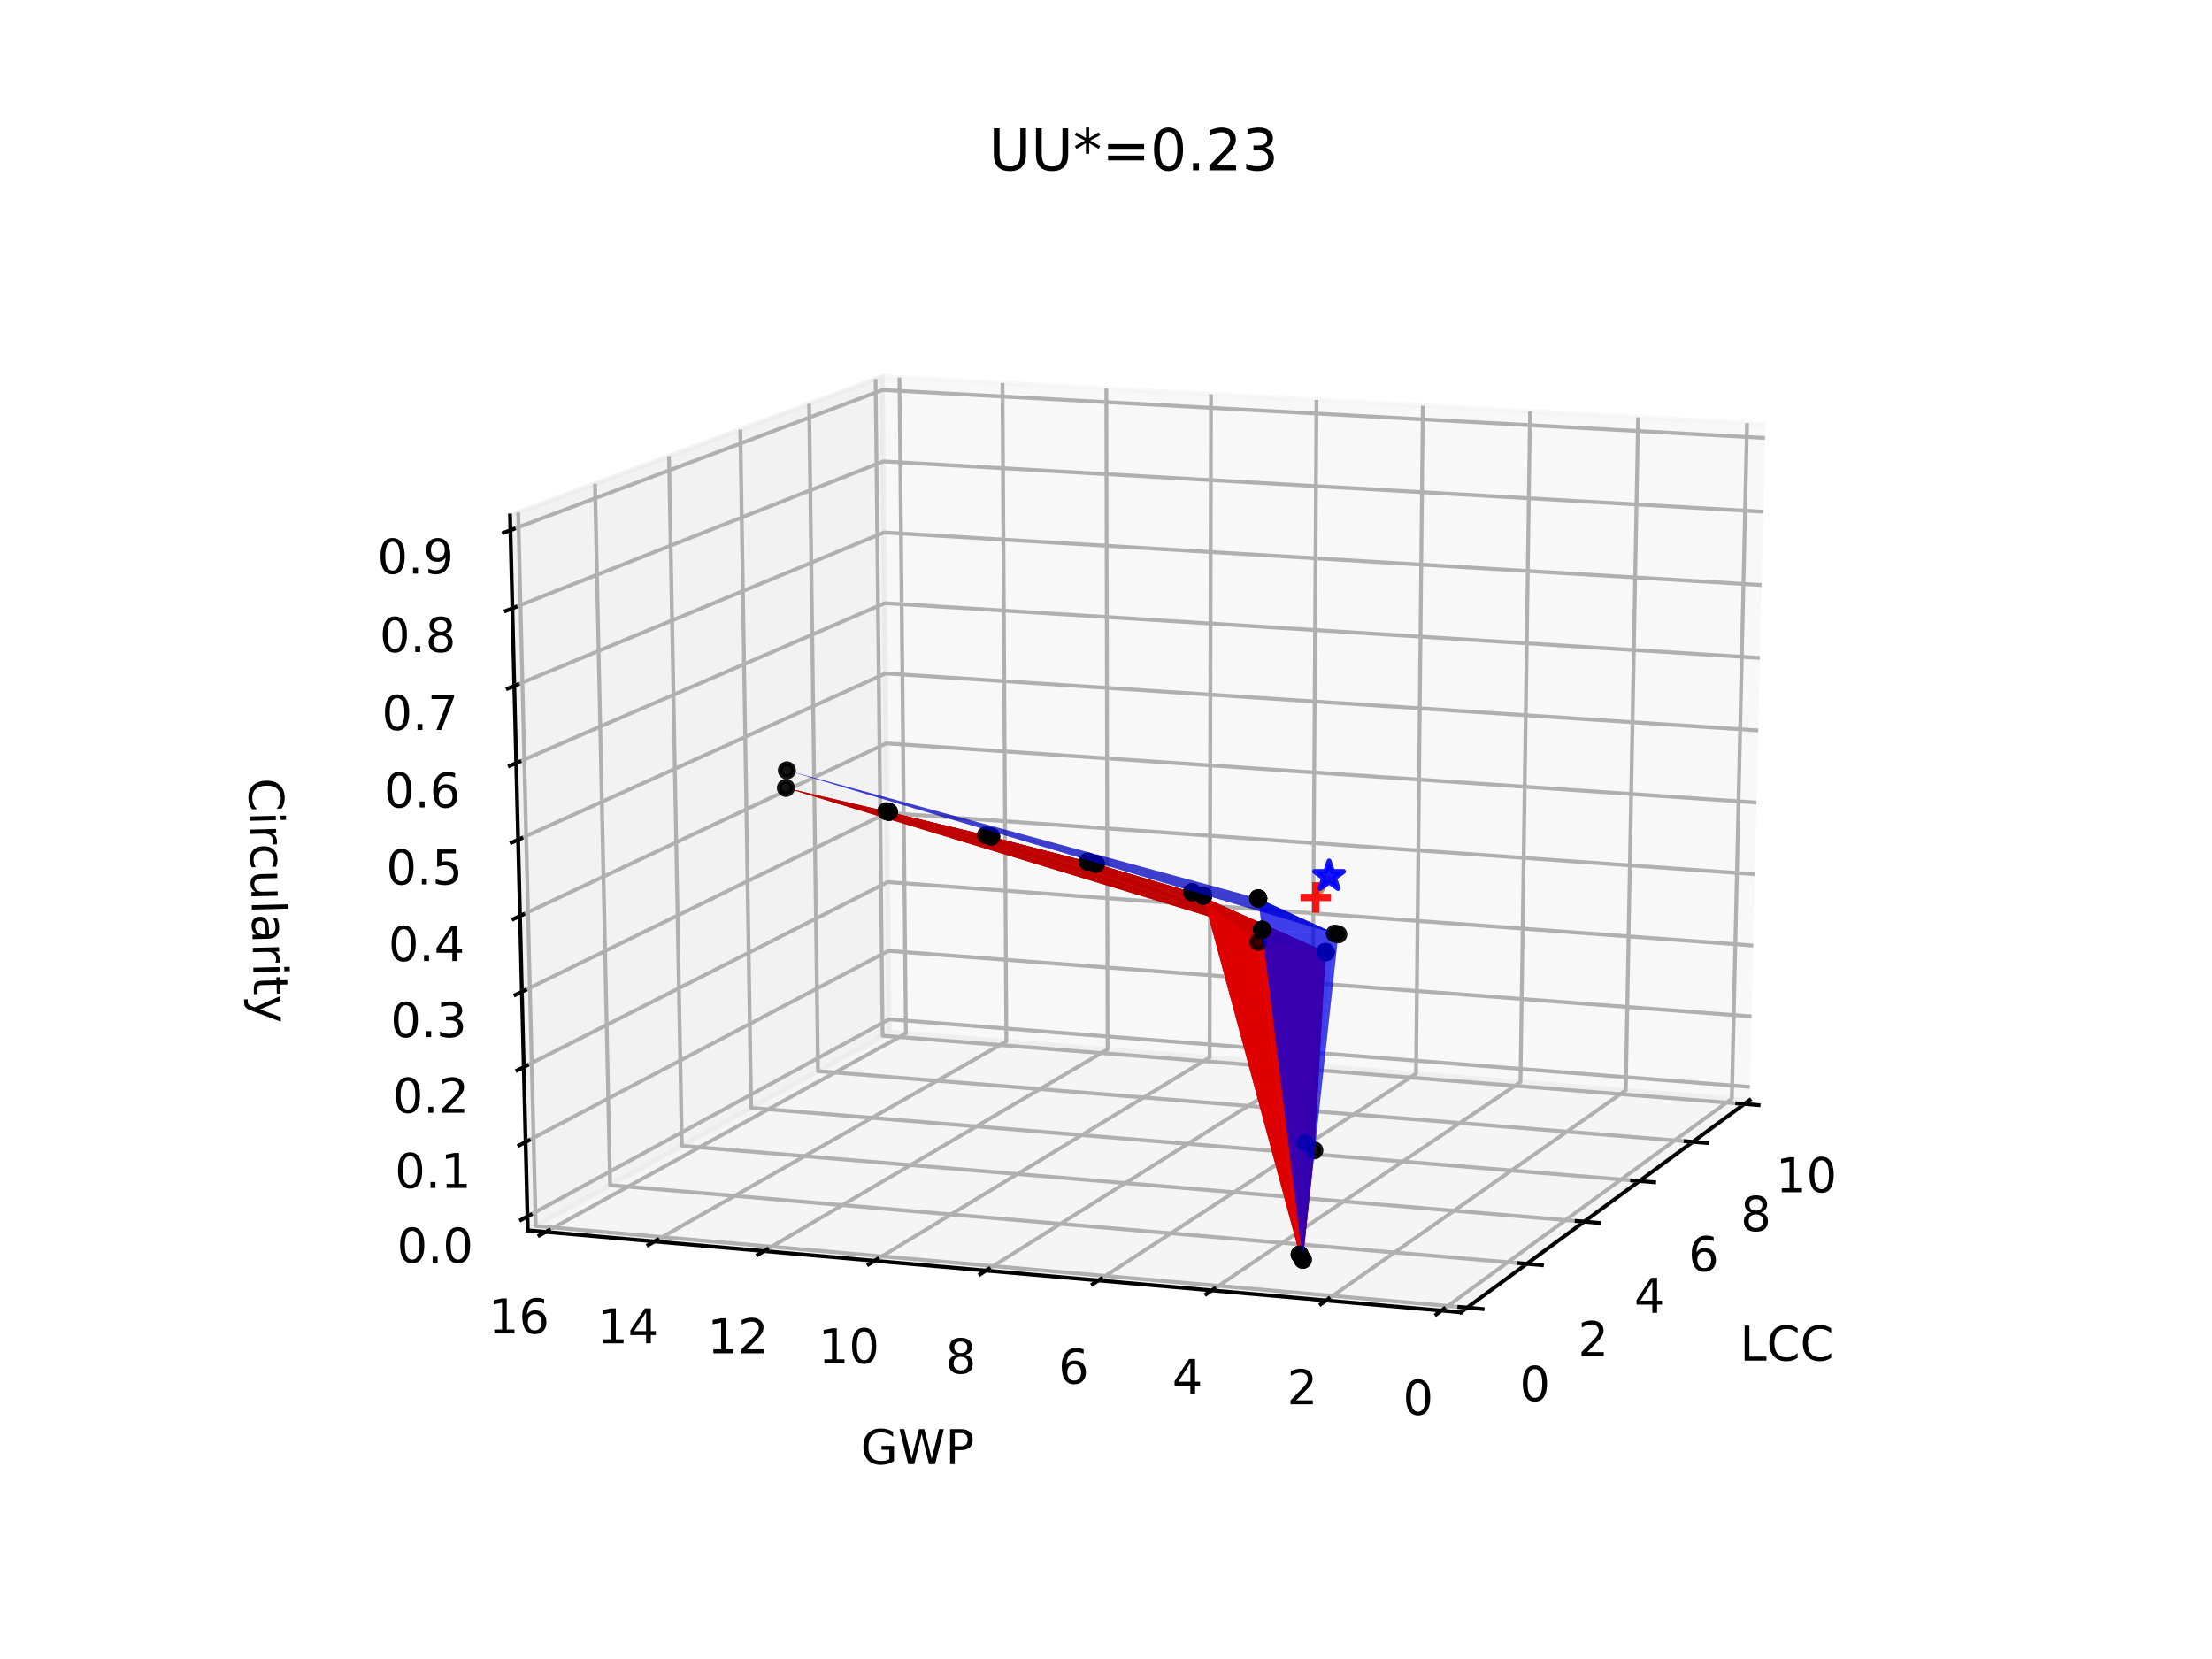 <?xml version="1.0" encoding="utf-8" standalone="no"?>
<!DOCTYPE svg PUBLIC "-//W3C//DTD SVG 1.1//EN"
  "http://www.w3.org/Graphics/SVG/1.1/DTD/svg11.dtd">
<!-- Created with matplotlib (https://matplotlib.org/) -->
<svg height="345.6pt" version="1.1" viewBox="0 0 460.8 345.6" width="460.8pt" xmlns="http://www.w3.org/2000/svg" xmlns:xlink="http://www.w3.org/1999/xlink">
 <defs>
  <style type="text/css">
*{stroke-linecap:butt;stroke-linejoin:round;}
  </style>
 </defs>
 <g id="figure_1">
  <g id="patch_1">
   <path d="M 0 345.6 
L 460.8 345.6 
L 460.8 0 
L 0 0 
z
" style="fill:#ffffff;"/>
  </g>
  <g id="patch_2">
   <path d="M 57.6 307.584 
L 414.72 307.584 
L 414.72 41.472 
L 57.6 41.472 
z
" style="fill:#ffffff;"/>
  </g>
  <g id="pane3d_1">
   <g id="patch_3">
    <path d="M 364.472 229.173 
L 185.242 215.009 
L 183.812 78.43 
L 367.747 88.347 
" style="fill:#f2f2f2;opacity:0.5;stroke:#f2f2f2;stroke-linejoin:miter;"/>
   </g>
  </g>
  <g id="pane3d_2">
   <g id="patch_4">
    <path d="M 109.948 256.303 
L 185.242 215.009 
L 183.812 78.43 
L 106.255 107.388 
" style="fill:#e6e6e6;opacity:0.5;stroke:#e6e6e6;stroke-linejoin:miter;"/>
   </g>
  </g>
  <g id="pane3d_3">
   <g id="patch_5">
    <path d="M 304.306 273.376 
L 364.472 229.173 
L 185.242 215.009 
L 109.948 256.303 
" style="fill:#ececec;opacity:0.5;stroke:#ececec;stroke-linejoin:miter;"/>
   </g>
  </g>
  <g id="axis3d_1">
   <g id="line2d_1">
    <path d="M 364.472 229.173 
L 304.306 273.376 
" style="fill:none;stroke:#000000;stroke-linecap:square;stroke-width:0.8;"/>
   </g>
   <g id="text_1">
    <!-- LCC -->
    <defs>
     <path d="M 9.812 72.906 
L 19.672 72.906 
L 19.672 8.297 
L 55.172 8.297 
L 55.172 0 
L 9.812 0 
z
" id="DejaVuSans-76"/>
     <path d="M 64.406 67.281 
L 64.406 56.891 
Q 59.422 61.531 53.781 63.812 
Q 48.141 66.109 41.797 66.109 
Q 29.297 66.109 22.656 58.469 
Q 16.016 50.828 16.016 36.375 
Q 16.016 21.969 22.656 14.328 
Q 29.297 6.688 41.797 6.688 
Q 48.141 6.688 53.781 8.984 
Q 59.422 11.281 64.406 15.922 
L 64.406 5.609 
Q 59.234 2.094 53.438 0.328 
Q 47.656 -1.422 41.219 -1.422 
Q 24.656 -1.422 15.125 8.703 
Q 5.609 18.844 5.609 36.375 
Q 5.609 53.953 15.125 64.078 
Q 24.656 74.219 41.219 74.219 
Q 47.75 74.219 53.531 72.484 
Q 59.328 70.75 64.406 67.281 
z
" id="DejaVuSans-67"/>
    </defs>
    <g transform="translate(362.461 283.432)scale(0.1 -0.1)">
     <use xlink:href="#DejaVuSans-76"/>
     <use x="55.713" xlink:href="#DejaVuSans-67"/>
     <use x="125.537" xlink:href="#DejaVuSans-67"/>
    </g>
   </g>
   <g id="Line3DCollection_1">
    <path d="M 305.626 272.406 
L 111.596 255.4 
L 107.956 106.753 
" style="fill:none;stroke:#b0b0b0;stroke-width:0.8;"/>
    <path d="M 318.042 263.284 
L 127.096 246.899 
L 123.951 100.78 
" style="fill:none;stroke:#b0b0b0;stroke-width:0.8;"/>
    <path d="M 330.001 254.498 
L 142.045 238.7 
L 139.363 95.026 
" style="fill:none;stroke:#b0b0b0;stroke-width:0.8;"/>
    <path d="M 341.528 246.03 
L 156.472 230.788 
L 154.222 89.478 
" style="fill:none;stroke:#b0b0b0;stroke-width:0.8;"/>
    <path d="M 352.646 237.862 
L 170.404 223.147 
L 168.558 84.126 
" style="fill:none;stroke:#b0b0b0;stroke-width:0.8;"/>
    <path d="M 363.376 229.978 
L 183.865 215.764 
L 182.397 78.958 
" style="fill:none;stroke:#b0b0b0;stroke-width:0.8;"/>
   </g>
   <g id="xtick_1">
    <g id="line2d_2">
     <path d="M 304.018 272.265 
L 308.845 272.688 
" style="fill:none;stroke:#000000;stroke-linecap:square;stroke-width:0.8;"/>
    </g>
    <g id="text_2">
     <!-- 0 -->
     <defs>
      <path d="M 31.781 66.406 
Q 24.172 66.406 20.328 58.906 
Q 16.5 51.422 16.5 36.375 
Q 16.5 21.391 20.328 13.891 
Q 24.172 6.391 31.781 6.391 
Q 39.453 6.391 43.281 13.891 
Q 47.125 21.391 47.125 36.375 
Q 47.125 51.422 43.281 58.906 
Q 39.453 66.406 31.781 66.406 
z
M 31.781 74.219 
Q 44.047 74.219 50.516 64.516 
Q 56.984 54.828 56.984 36.375 
Q 56.984 17.969 50.516 8.266 
Q 44.047 -1.422 31.781 -1.422 
Q 19.531 -1.422 13.062 8.266 
Q 6.594 17.969 6.594 36.375 
Q 6.594 54.828 13.062 64.516 
Q 19.531 74.219 31.781 74.219 
z
" id="DejaVuSans-48"/>
     </defs>
     <g transform="translate(316.569 291.84)scale(0.1 -0.1)">
      <use xlink:href="#DejaVuSans-48"/>
     </g>
    </g>
   </g>
   <g id="xtick_2">
    <g id="line2d_3">
     <path d="M 316.46 263.148 
L 321.207 263.556 
" style="fill:none;stroke:#000000;stroke-linecap:square;stroke-width:0.8;"/>
    </g>
    <g id="text_3">
     <!-- 2 -->
     <defs>
      <path d="M 19.188 8.297 
L 53.609 8.297 
L 53.609 0 
L 7.328 0 
L 7.328 8.297 
Q 12.938 14.109 22.625 23.891 
Q 32.328 33.688 34.812 36.531 
Q 39.547 41.844 41.422 45.531 
Q 43.312 49.219 43.312 52.781 
Q 43.312 58.594 39.234 62.25 
Q 35.156 65.922 28.609 65.922 
Q 23.969 65.922 18.812 64.312 
Q 13.672 62.703 7.812 59.422 
L 7.812 69.391 
Q 13.766 71.781 18.938 73 
Q 24.125 74.219 28.422 74.219 
Q 39.75 74.219 46.484 68.547 
Q 53.219 62.891 53.219 53.422 
Q 53.219 48.922 51.531 44.891 
Q 49.859 40.875 45.406 35.406 
Q 44.188 33.984 37.641 27.219 
Q 31.109 20.453 19.188 8.297 
z
" id="DejaVuSans-50"/>
     </defs>
     <g transform="translate(328.726 282.492)scale(0.1 -0.1)">
      <use xlink:href="#DejaVuSans-50"/>
     </g>
    </g>
   </g>
   <g id="xtick_3">
    <g id="line2d_4">
     <path d="M 328.445 254.368 
L 333.114 254.76 
" style="fill:none;stroke:#000000;stroke-linecap:square;stroke-width:0.8;"/>
    </g>
    <g id="text_4">
     <!-- 4 -->
     <defs>
      <path d="M 37.797 64.312 
L 12.891 25.391 
L 37.797 25.391 
z
M 35.203 72.906 
L 47.609 72.906 
L 47.609 25.391 
L 58.016 25.391 
L 58.016 17.188 
L 47.609 17.188 
L 47.609 0 
L 37.797 0 
L 37.797 17.188 
L 4.891 17.188 
L 4.891 26.703 
z
" id="DejaVuSans-52"/>
     </defs>
     <g transform="translate(340.436 273.488)scale(0.1 -0.1)">
      <use xlink:href="#DejaVuSans-52"/>
     </g>
    </g>
   </g>
   <g id="xtick_4">
    <g id="line2d_5">
     <path d="M 339.997 245.904 
L 344.591 246.282 
" style="fill:none;stroke:#000000;stroke-linecap:square;stroke-width:0.8;"/>
    </g>
    <g id="text_5">
     <!-- 6 -->
     <defs>
      <path d="M 33.016 40.375 
Q 26.375 40.375 22.484 35.828 
Q 18.609 31.297 18.609 23.391 
Q 18.609 15.531 22.484 10.953 
Q 26.375 6.391 33.016 6.391 
Q 39.656 6.391 43.531 10.953 
Q 47.406 15.531 47.406 23.391 
Q 47.406 31.297 43.531 35.828 
Q 39.656 40.375 33.016 40.375 
z
M 52.594 71.297 
L 52.594 62.312 
Q 48.875 64.062 45.094 64.984 
Q 41.312 65.922 37.594 65.922 
Q 27.828 65.922 22.672 59.328 
Q 17.531 52.734 16.797 39.406 
Q 19.672 43.656 24.016 45.922 
Q 28.375 48.188 33.594 48.188 
Q 44.578 48.188 50.953 41.516 
Q 57.328 34.859 57.328 23.391 
Q 57.328 12.156 50.688 5.359 
Q 44.047 -1.422 33.016 -1.422 
Q 20.359 -1.422 13.672 8.266 
Q 6.984 17.969 6.984 36.375 
Q 6.984 53.656 15.188 63.938 
Q 23.391 74.219 37.203 74.219 
Q 40.922 74.219 44.703 73.484 
Q 48.484 72.75 52.594 71.297 
z
" id="DejaVuSans-54"/>
     </defs>
     <g transform="translate(351.723 264.809)scale(0.1 -0.1)">
      <use xlink:href="#DejaVuSans-54"/>
     </g>
    </g>
   </g>
   <g id="xtick_5">
    <g id="line2d_6">
     <path d="M 351.139 237.74 
L 355.661 238.105 
" style="fill:none;stroke:#000000;stroke-linecap:square;stroke-width:0.8;"/>
    </g>
    <g id="text_6">
     <!-- 8 -->
     <defs>
      <path d="M 31.781 34.625 
Q 24.75 34.625 20.719 30.859 
Q 16.703 27.094 16.703 20.516 
Q 16.703 13.922 20.719 10.156 
Q 24.75 6.391 31.781 6.391 
Q 38.812 6.391 42.859 10.172 
Q 46.922 13.969 46.922 20.516 
Q 46.922 27.094 42.891 30.859 
Q 38.875 34.625 31.781 34.625 
z
M 21.922 38.812 
Q 15.578 40.375 12.031 44.719 
Q 8.5 49.078 8.5 55.328 
Q 8.5 64.062 14.719 69.141 
Q 20.953 74.219 31.781 74.219 
Q 42.672 74.219 48.875 69.141 
Q 55.078 64.062 55.078 55.328 
Q 55.078 49.078 51.531 44.719 
Q 48 40.375 41.703 38.812 
Q 48.828 37.156 52.797 32.312 
Q 56.781 27.484 56.781 20.516 
Q 56.781 9.906 50.312 4.234 
Q 43.844 -1.422 31.781 -1.422 
Q 19.734 -1.422 13.25 4.234 
Q 6.781 9.906 6.781 20.516 
Q 6.781 27.484 10.781 32.312 
Q 14.797 37.156 21.922 38.812 
z
M 18.312 54.391 
Q 18.312 48.734 21.844 45.562 
Q 25.391 42.391 31.781 42.391 
Q 38.141 42.391 41.719 45.562 
Q 45.312 48.734 45.312 54.391 
Q 45.312 60.062 41.719 63.234 
Q 38.141 66.406 31.781 66.406 
Q 25.391 66.406 21.844 63.234 
Q 18.312 60.062 18.312 54.391 
z
" id="DejaVuSans-56"/>
     </defs>
     <g transform="translate(362.61 256.438)scale(0.1 -0.1)">
      <use xlink:href="#DejaVuSans-56"/>
     </g>
    </g>
   </g>
   <g id="xtick_6">
    <g id="line2d_7">
     <path d="M 361.893 229.861 
L 366.345 230.213 
" style="fill:none;stroke:#000000;stroke-linecap:square;stroke-width:0.8;"/>
    </g>
    <g id="text_7">
     <!-- 10 -->
     <defs>
      <path d="M 12.406 8.297 
L 28.516 8.297 
L 28.516 63.922 
L 10.984 60.406 
L 10.984 69.391 
L 28.422 72.906 
L 38.281 72.906 
L 38.281 8.297 
L 54.391 8.297 
L 54.391 0 
L 12.406 0 
z
" id="DejaVuSans-49"/>
     </defs>
     <g transform="translate(369.935 248.359)scale(0.1 -0.1)">
      <use xlink:href="#DejaVuSans-49"/>
      <use x="63.623" xlink:href="#DejaVuSans-48"/>
     </g>
    </g>
   </g>
  </g>
  <g id="axis3d_2">
   <g id="line2d_8">
    <path d="M 109.948 256.303 
L 304.306 273.376 
" style="fill:none;stroke:#000000;stroke-linecap:square;stroke-width:0.8;"/>
   </g>
   <g id="text_8">
    <!-- GWP -->
    <defs>
     <path d="M 59.516 10.406 
L 59.516 29.984 
L 43.406 29.984 
L 43.406 38.094 
L 69.281 38.094 
L 69.281 6.781 
Q 63.578 2.734 56.688 0.656 
Q 49.812 -1.422 42 -1.422 
Q 24.906 -1.422 15.25 8.562 
Q 5.609 18.562 5.609 36.375 
Q 5.609 54.25 15.25 64.234 
Q 24.906 74.219 42 74.219 
Q 49.125 74.219 55.547 72.453 
Q 61.969 70.703 67.391 67.281 
L 67.391 56.781 
Q 61.922 61.422 55.766 63.766 
Q 49.609 66.109 42.828 66.109 
Q 29.438 66.109 22.719 58.641 
Q 16.016 51.172 16.016 36.375 
Q 16.016 21.625 22.719 14.156 
Q 29.438 6.688 42.828 6.688 
Q 48.047 6.688 52.141 7.594 
Q 56.25 8.5 59.516 10.406 
z
" id="DejaVuSans-71"/>
     <path d="M 3.328 72.906 
L 13.281 72.906 
L 28.609 11.281 
L 43.891 72.906 
L 54.984 72.906 
L 70.312 11.281 
L 85.594 72.906 
L 95.609 72.906 
L 77.297 0 
L 64.891 0 
L 49.516 63.281 
L 33.984 0 
L 21.578 0 
z
" id="DejaVuSans-87"/>
     <path d="M 19.672 64.797 
L 19.672 37.406 
L 32.078 37.406 
Q 38.969 37.406 42.719 40.969 
Q 46.484 44.531 46.484 51.125 
Q 46.484 57.672 42.719 61.234 
Q 38.969 64.797 32.078 64.797 
z
M 9.812 72.906 
L 32.078 72.906 
Q 44.344 72.906 50.609 67.359 
Q 56.891 61.812 56.891 51.125 
Q 56.891 40.328 50.609 34.812 
Q 44.344 29.297 32.078 29.297 
L 19.672 29.297 
L 19.672 0 
L 9.812 0 
z
" id="DejaVuSans-80"/>
    </defs>
    <g transform="translate(179.302 305.017)scale(0.1 -0.1)">
     <use xlink:href="#DejaVuSans-71"/>
     <use x="77.49" xlink:href="#DejaVuSans-87"/>
     <use x="176.367" xlink:href="#DejaVuSans-80"/>
    </g>
   </g>
   <g id="Line3DCollection_2">
    <path d="M 363.947 88.142 
L 360.772 228.88 
L 300.28 273.022 
" style="fill:none;stroke:#b0b0b0;stroke-width:0.8;"/>
    <path d="M 341.25 86.918 
L 338.672 227.134 
L 276.251 270.911 
" style="fill:none;stroke:#b0b0b0;stroke-width:0.8;"/>
    <path d="M 318.737 85.704 
L 316.745 225.401 
L 252.429 268.819 
" style="fill:none;stroke:#b0b0b0;stroke-width:0.8;"/>
    <path d="M 296.403 84.5 
L 294.989 223.682 
L 228.812 266.744 
" style="fill:none;stroke:#b0b0b0;stroke-width:0.8;"/>
    <path d="M 274.249 83.306 
L 273.403 221.976 
L 205.396 264.687 
" style="fill:none;stroke:#b0b0b0;stroke-width:0.8;"/>
    <path d="M 252.27 82.121 
L 251.985 220.283 
L 182.18 262.648 
" style="fill:none;stroke:#b0b0b0;stroke-width:0.8;"/>
    <path d="M 230.466 80.946 
L 230.731 218.604 
L 159.161 260.626 
" style="fill:none;stroke:#b0b0b0;stroke-width:0.8;"/>
    <path d="M 208.834 79.779 
L 209.642 216.937 
L 136.335 258.621 
" style="fill:none;stroke:#b0b0b0;stroke-width:0.8;"/>
    <path d="M 187.372 78.622 
L 188.714 215.283 
L 113.702 256.633 
" style="fill:none;stroke:#b0b0b0;stroke-width:0.8;"/>
   </g>
   <g id="xtick_7">
    <g id="line2d_9">
     <path d="M 300.812 272.634 
L 299.215 273.8 
" style="fill:none;stroke:#000000;stroke-linecap:square;stroke-width:0.8;"/>
    </g>
    <g id="text_9">
     <!-- 0 -->
     <g transform="translate(292.242 294.724)scale(0.1 -0.1)">
      <use xlink:href="#DejaVuSans-48"/>
     </g>
    </g>
   </g>
   <g id="xtick_8">
    <g id="line2d_10">
     <path d="M 276.8 270.527 
L 275.152 271.683 
" style="fill:none;stroke:#000000;stroke-linecap:square;stroke-width:0.8;"/>
    </g>
    <g id="text_10">
     <!-- 2 -->
     <g transform="translate(268.113 292.541)scale(0.1 -0.1)">
      <use xlink:href="#DejaVuSans-50"/>
     </g>
    </g>
   </g>
   <g id="xtick_9">
    <g id="line2d_11">
     <path d="M 252.994 268.438 
L 251.297 269.583 
" style="fill:none;stroke:#000000;stroke-linecap:square;stroke-width:0.8;"/>
    </g>
    <g id="text_11">
     <!-- 4 -->
     <g transform="translate(244.193 290.377)scale(0.1 -0.1)">
      <use xlink:href="#DejaVuSans-52"/>
     </g>
    </g>
   </g>
   <g id="xtick_10">
    <g id="line2d_12">
     <path d="M 229.393 266.366 
L 227.647 267.502 
" style="fill:none;stroke:#000000;stroke-linecap:square;stroke-width:0.8;"/>
    </g>
    <g id="text_12">
     <!-- 6 -->
     <g transform="translate(220.479 288.232)scale(0.1 -0.1)">
      <use xlink:href="#DejaVuSans-54"/>
     </g>
    </g>
   </g>
   <g id="xtick_11">
    <g id="line2d_13">
     <path d="M 205.993 264.313 
L 204.2 265.439 
" style="fill:none;stroke:#000000;stroke-linecap:square;stroke-width:0.8;"/>
    </g>
    <g id="text_13">
     <!-- 8 -->
     <g transform="translate(196.969 286.106)scale(0.1 -0.1)">
      <use xlink:href="#DejaVuSans-56"/>
     </g>
    </g>
   </g>
   <g id="xtick_12">
    <g id="line2d_14">
     <path d="M 182.792 262.277 
L 180.952 263.393 
" style="fill:none;stroke:#000000;stroke-linecap:square;stroke-width:0.8;"/>
    </g>
    <g id="text_14">
     <!-- 10 -->
     <g transform="translate(170.479 283.997)scale(0.1 -0.1)">
      <use xlink:href="#DejaVuSans-49"/>
      <use x="63.623" xlink:href="#DejaVuSans-48"/>
     </g>
    </g>
   </g>
   <g id="xtick_13">
    <g id="line2d_15">
     <path d="M 159.788 260.258 
L 157.902 261.365 
" style="fill:none;stroke:#000000;stroke-linecap:square;stroke-width:0.8;"/>
    </g>
    <g id="text_15">
     <!-- 12 -->
     <g transform="translate(147.368 281.906)scale(0.1 -0.1)">
      <use xlink:href="#DejaVuSans-49"/>
      <use x="63.623" xlink:href="#DejaVuSans-50"/>
     </g>
    </g>
   </g>
   <g id="xtick_14">
    <g id="line2d_16">
     <path d="M 136.978 258.256 
L 135.047 259.354 
" style="fill:none;stroke:#000000;stroke-linecap:square;stroke-width:0.8;"/>
    </g>
    <g id="text_16">
     <!-- 14 -->
     <g transform="translate(124.454 279.834)scale(0.1 -0.1)">
      <use xlink:href="#DejaVuSans-49"/>
      <use x="63.623" xlink:href="#DejaVuSans-52"/>
     </g>
    </g>
   </g>
   <g id="xtick_15">
    <g id="line2d_17">
     <path d="M 114.359 256.271 
L 112.384 257.359 
" style="fill:none;stroke:#000000;stroke-linecap:square;stroke-width:0.8;"/>
    </g>
    <g id="text_17">
     <!-- 16 -->
     <g transform="translate(101.733 277.778)scale(0.1 -0.1)">
      <use xlink:href="#DejaVuSans-49"/>
      <use x="63.623" xlink:href="#DejaVuSans-54"/>
     </g>
    </g>
   </g>
  </g>
  <g id="axis3d_3">
   <g id="line2d_18">
    <path d="M 109.948 256.303 
L 106.255 107.388 
" style="fill:none;stroke:#000000;stroke-linecap:square;stroke-width:0.8;"/>
   </g>
   <g id="text_18">
    <!-- Circularity -->
    <defs>
     <path d="M 9.422 54.688 
L 18.406 54.688 
L 18.406 0 
L 9.422 0 
z
M 9.422 75.984 
L 18.406 75.984 
L 18.406 64.594 
L 9.422 64.594 
z
" id="DejaVuSans-105"/>
     <path d="M 41.109 46.297 
Q 39.594 47.172 37.812 47.578 
Q 36.031 48 33.891 48 
Q 26.266 48 22.188 43.047 
Q 18.109 38.094 18.109 28.812 
L 18.109 0 
L 9.078 0 
L 9.078 54.688 
L 18.109 54.688 
L 18.109 46.188 
Q 20.953 51.172 25.484 53.578 
Q 30.031 56 36.531 56 
Q 37.453 56 38.578 55.875 
Q 39.703 55.766 41.062 55.516 
z
" id="DejaVuSans-114"/>
     <path d="M 48.781 52.594 
L 48.781 44.188 
Q 44.969 46.297 41.141 47.344 
Q 37.312 48.391 33.406 48.391 
Q 24.656 48.391 19.812 42.844 
Q 14.984 37.312 14.984 27.297 
Q 14.984 17.281 19.812 11.734 
Q 24.656 6.203 33.406 6.203 
Q 37.312 6.203 41.141 7.25 
Q 44.969 8.297 48.781 10.406 
L 48.781 2.094 
Q 45.016 0.344 40.984 -0.531 
Q 36.969 -1.422 32.422 -1.422 
Q 20.062 -1.422 12.781 6.344 
Q 5.516 14.109 5.516 27.297 
Q 5.516 40.672 12.859 48.328 
Q 20.219 56 33.016 56 
Q 37.156 56 41.109 55.141 
Q 45.062 54.297 48.781 52.594 
z
" id="DejaVuSans-99"/>
     <path d="M 8.5 21.578 
L 8.5 54.688 
L 17.484 54.688 
L 17.484 21.922 
Q 17.484 14.156 20.5 10.266 
Q 23.531 6.391 29.594 6.391 
Q 36.859 6.391 41.078 11.031 
Q 45.312 15.672 45.312 23.688 
L 45.312 54.688 
L 54.297 54.688 
L 54.297 0 
L 45.312 0 
L 45.312 8.406 
Q 42.047 3.422 37.719 1 
Q 33.406 -1.422 27.688 -1.422 
Q 18.266 -1.422 13.375 4.438 
Q 8.5 10.297 8.5 21.578 
z
M 31.109 56 
z
" id="DejaVuSans-117"/>
     <path d="M 9.422 75.984 
L 18.406 75.984 
L 18.406 0 
L 9.422 0 
z
" id="DejaVuSans-108"/>
     <path d="M 34.281 27.484 
Q 23.391 27.484 19.188 25 
Q 14.984 22.516 14.984 16.5 
Q 14.984 11.719 18.141 8.906 
Q 21.297 6.109 26.703 6.109 
Q 34.188 6.109 38.703 11.406 
Q 43.219 16.703 43.219 25.484 
L 43.219 27.484 
z
M 52.203 31.203 
L 52.203 0 
L 43.219 0 
L 43.219 8.297 
Q 40.141 3.328 35.547 0.953 
Q 30.953 -1.422 24.312 -1.422 
Q 15.922 -1.422 10.953 3.297 
Q 6 8.016 6 15.922 
Q 6 25.141 12.172 29.828 
Q 18.359 34.516 30.609 34.516 
L 43.219 34.516 
L 43.219 35.406 
Q 43.219 41.609 39.141 45 
Q 35.062 48.391 27.688 48.391 
Q 23 48.391 18.547 47.266 
Q 14.109 46.141 10.016 43.891 
L 10.016 52.203 
Q 14.938 54.109 19.578 55.047 
Q 24.219 56 28.609 56 
Q 40.484 56 46.344 49.844 
Q 52.203 43.703 52.203 31.203 
z
" id="DejaVuSans-97"/>
     <path d="M 18.312 70.219 
L 18.312 54.688 
L 36.812 54.688 
L 36.812 47.703 
L 18.312 47.703 
L 18.312 18.016 
Q 18.312 11.328 20.141 9.422 
Q 21.969 7.516 27.594 7.516 
L 36.812 7.516 
L 36.812 0 
L 27.594 0 
Q 17.188 0 13.234 3.875 
Q 9.281 7.766 9.281 18.016 
L 9.281 47.703 
L 2.688 47.703 
L 2.688 54.688 
L 9.281 54.688 
L 9.281 70.219 
z
" id="DejaVuSans-116"/>
     <path d="M 32.172 -5.078 
Q 28.375 -14.844 24.75 -17.812 
Q 21.141 -20.797 15.094 -20.797 
L 7.906 -20.797 
L 7.906 -13.281 
L 13.188 -13.281 
Q 16.891 -13.281 18.938 -11.516 
Q 21 -9.766 23.484 -3.219 
L 25.094 0.875 
L 2.984 54.688 
L 12.5 54.688 
L 29.594 11.922 
L 46.688 54.688 
L 56.203 54.688 
z
" id="DejaVuSans-121"/>
    </defs>
    <g transform="translate(51.781 162.16)rotate(-271.421)scale(0.1 -0.1)">
     <use xlink:href="#DejaVuSans-67"/>
     <use x="69.824" xlink:href="#DejaVuSans-105"/>
     <use x="97.607" xlink:href="#DejaVuSans-114"/>
     <use x="136.471" xlink:href="#DejaVuSans-99"/>
     <use x="191.451" xlink:href="#DejaVuSans-117"/>
     <use x="254.83" xlink:href="#DejaVuSans-108"/>
     <use x="282.613" xlink:href="#DejaVuSans-97"/>
     <use x="343.893" xlink:href="#DejaVuSans-114"/>
     <use x="385.006" xlink:href="#DejaVuSans-105"/>
     <use x="412.789" xlink:href="#DejaVuSans-116"/>
     <use x="451.998" xlink:href="#DejaVuSans-121"/>
    </g>
   </g>
   <g id="Line3DCollection_3">
    <path d="M 109.876 253.405 
L 185.214 212.344 
L 364.536 226.427 
" style="fill:none;stroke:#b0b0b0;stroke-width:0.8;"/>
    <path d="M 109.492 237.894 
L 185.064 198.088 
L 364.878 211.738 
" style="fill:none;stroke:#b0b0b0;stroke-width:0.8;"/>
    <path d="M 109.105 222.291 
L 184.914 183.755 
L 365.221 196.968 
" style="fill:none;stroke:#b0b0b0;stroke-width:0.8;"/>
    <path d="M 108.715 206.597 
L 184.763 169.345 
L 365.567 182.115 
" style="fill:none;stroke:#b0b0b0;stroke-width:0.8;"/>
    <path d="M 108.324 190.809 
L 184.612 154.858 
L 365.914 167.18 
" style="fill:none;stroke:#b0b0b0;stroke-width:0.8;"/>
    <path d="M 107.93 174.928 
L 184.459 140.292 
L 366.263 152.161 
" style="fill:none;stroke:#b0b0b0;stroke-width:0.8;"/>
    <path d="M 107.534 158.952 
L 184.306 125.646 
L 366.615 137.058 
" style="fill:none;stroke:#b0b0b0;stroke-width:0.8;"/>
    <path d="M 107.135 142.881 
L 184.152 110.922 
L 366.968 121.87 
" style="fill:none;stroke:#b0b0b0;stroke-width:0.8;"/>
    <path d="M 106.734 126.713 
L 183.997 96.117 
L 367.323 106.596 
" style="fill:none;stroke:#b0b0b0;stroke-width:0.8;"/>
    <path d="M 106.33 110.448 
L 183.841 81.231 
L 367.68 91.236 
" style="fill:none;stroke:#b0b0b0;stroke-width:0.8;"/>
   </g>
   <g id="xtick_16">
    <g id="line2d_19">
     <path d="M 110.536 253.045 
L 108.553 254.126 
" style="fill:none;stroke:#000000;stroke-linecap:square;stroke-width:0.8;"/>
    </g>
    <g id="text_19">
     <!-- 0.0 -->
     <defs>
      <path d="M 10.688 12.406 
L 21 12.406 
L 21 0 
L 10.688 0 
z
" id="DejaVuSans-46"/>
     </defs>
     <g transform="translate(82.693 263.041)scale(0.1 -0.1)">
      <use xlink:href="#DejaVuSans-48"/>
      <use x="63.623" xlink:href="#DejaVuSans-46"/>
      <use x="95.41" xlink:href="#DejaVuSans-48"/>
     </g>
    </g>
   </g>
   <g id="xtick_17">
    <g id="line2d_20">
     <path d="M 110.154 237.545 
L 108.164 238.593 
" style="fill:none;stroke:#000000;stroke-linecap:square;stroke-width:0.8;"/>
    </g>
    <g id="text_20">
     <!-- 0.1 -->
     <g transform="translate(82.25 247.468)scale(0.1 -0.1)">
      <use xlink:href="#DejaVuSans-48"/>
      <use x="63.623" xlink:href="#DejaVuSans-46"/>
      <use x="95.41" xlink:href="#DejaVuSans-49"/>
     </g>
    </g>
   </g>
   <g id="xtick_18">
    <g id="line2d_21">
     <path d="M 109.769 221.953 
L 107.772 222.969 
" style="fill:none;stroke:#000000;stroke-linecap:square;stroke-width:0.8;"/>
    </g>
    <g id="text_21">
     <!-- 0.2 -->
     <g transform="translate(81.804 231.803)scale(0.1 -0.1)">
      <use xlink:href="#DejaVuSans-48"/>
      <use x="63.623" xlink:href="#DejaVuSans-46"/>
      <use x="95.41" xlink:href="#DejaVuSans-50"/>
     </g>
    </g>
   </g>
   <g id="xtick_19">
    <g id="line2d_22">
     <path d="M 109.382 206.27 
L 107.378 207.252 
" style="fill:none;stroke:#000000;stroke-linecap:square;stroke-width:0.8;"/>
    </g>
    <g id="text_22">
     <!-- 0.3 -->
     <defs>
      <path d="M 40.578 39.312 
Q 47.656 37.797 51.625 33 
Q 55.609 28.219 55.609 21.188 
Q 55.609 10.406 48.188 4.484 
Q 40.766 -1.422 27.094 -1.422 
Q 22.516 -1.422 17.656 -0.516 
Q 12.797 0.391 7.625 2.203 
L 7.625 11.719 
Q 11.719 9.328 16.594 8.109 
Q 21.484 6.891 26.812 6.891 
Q 36.078 6.891 40.938 10.547 
Q 45.797 14.203 45.797 21.188 
Q 45.797 27.641 41.281 31.266 
Q 36.766 34.906 28.719 34.906 
L 20.219 34.906 
L 20.219 43.016 
L 29.109 43.016 
Q 36.375 43.016 40.234 45.922 
Q 44.094 48.828 44.094 54.297 
Q 44.094 59.906 40.109 62.906 
Q 36.141 65.922 28.719 65.922 
Q 24.656 65.922 20.016 65.031 
Q 15.375 64.156 9.812 62.312 
L 9.812 71.094 
Q 15.438 72.656 20.344 73.438 
Q 25.25 74.219 29.594 74.219 
Q 40.828 74.219 47.359 69.109 
Q 53.906 64.016 53.906 55.328 
Q 53.906 49.266 50.438 45.094 
Q 46.969 40.922 40.578 39.312 
z
" id="DejaVuSans-51"/>
     </defs>
     <g transform="translate(81.356 216.045)scale(0.1 -0.1)">
      <use xlink:href="#DejaVuSans-48"/>
      <use x="63.623" xlink:href="#DejaVuSans-46"/>
      <use x="95.41" xlink:href="#DejaVuSans-51"/>
     </g>
    </g>
   </g>
   <g id="xtick_20">
    <g id="line2d_23">
     <path d="M 108.993 190.494 
L 106.982 191.441 
" style="fill:none;stroke:#000000;stroke-linecap:square;stroke-width:0.8;"/>
    </g>
    <g id="text_23">
     <!-- 0.4 -->
     <g transform="translate(80.905 200.193)scale(0.1 -0.1)">
      <use xlink:href="#DejaVuSans-48"/>
      <use x="63.623" xlink:href="#DejaVuSans-46"/>
      <use x="95.41" xlink:href="#DejaVuSans-52"/>
     </g>
    </g>
   </g>
   <g id="xtick_21">
    <g id="line2d_24">
     <path d="M 108.601 174.624 
L 106.584 175.537 
" style="fill:none;stroke:#000000;stroke-linecap:square;stroke-width:0.8;"/>
    </g>
    <g id="text_24">
     <!-- 0.5 -->
     <defs>
      <path d="M 10.797 72.906 
L 49.516 72.906 
L 49.516 64.594 
L 19.828 64.594 
L 19.828 46.734 
Q 21.969 47.469 24.109 47.828 
Q 26.266 48.188 28.422 48.188 
Q 40.625 48.188 47.75 41.5 
Q 54.891 34.812 54.891 23.391 
Q 54.891 11.625 47.562 5.094 
Q 40.234 -1.422 26.906 -1.422 
Q 22.312 -1.422 17.547 -0.641 
Q 12.797 0.141 7.719 1.703 
L 7.719 11.625 
Q 12.109 9.234 16.797 8.062 
Q 21.484 6.891 26.703 6.891 
Q 35.156 6.891 40.078 11.328 
Q 45.016 15.766 45.016 23.391 
Q 45.016 31 40.078 35.438 
Q 35.156 39.891 26.703 39.891 
Q 22.75 39.891 18.812 39.016 
Q 14.891 38.141 10.797 36.281 
z
" id="DejaVuSans-53"/>
     </defs>
     <g transform="translate(80.451 184.247)scale(0.1 -0.1)">
      <use xlink:href="#DejaVuSans-48"/>
      <use x="63.623" xlink:href="#DejaVuSans-46"/>
      <use x="95.41" xlink:href="#DejaVuSans-53"/>
     </g>
    </g>
   </g>
   <g id="xtick_22">
    <g id="line2d_25">
     <path d="M 108.207 158.66 
L 106.183 159.538 
" style="fill:none;stroke:#000000;stroke-linecap:square;stroke-width:0.8;"/>
    </g>
    <g id="text_25">
     <!-- 0.6 -->
     <g transform="translate(79.995 168.206)scale(0.1 -0.1)">
      <use xlink:href="#DejaVuSans-48"/>
      <use x="63.623" xlink:href="#DejaVuSans-46"/>
      <use x="95.41" xlink:href="#DejaVuSans-54"/>
     </g>
    </g>
   </g>
   <g id="xtick_23">
    <g id="line2d_26">
     <path d="M 107.811 142.6 
L 105.779 143.443 
" style="fill:none;stroke:#000000;stroke-linecap:square;stroke-width:0.8;"/>
    </g>
    <g id="text_26">
     <!-- 0.7 -->
     <defs>
      <path d="M 8.203 72.906 
L 55.078 72.906 
L 55.078 68.703 
L 28.609 0 
L 18.312 0 
L 43.219 64.594 
L 8.203 64.594 
z
" id="DejaVuSans-55"/>
     </defs>
     <g transform="translate(79.536 152.068)scale(0.1 -0.1)">
      <use xlink:href="#DejaVuSans-48"/>
      <use x="63.623" xlink:href="#DejaVuSans-46"/>
      <use x="95.41" xlink:href="#DejaVuSans-55"/>
     </g>
    </g>
   </g>
   <g id="xtick_24">
    <g id="line2d_27">
     <path d="M 107.412 126.444 
L 105.374 127.252 
" style="fill:none;stroke:#000000;stroke-linecap:square;stroke-width:0.8;"/>
    </g>
    <g id="text_27">
     <!-- 0.8 -->
     <g transform="translate(79.074 135.833)scale(0.1 -0.1)">
      <use xlink:href="#DejaVuSans-48"/>
      <use x="63.623" xlink:href="#DejaVuSans-46"/>
      <use x="95.41" xlink:href="#DejaVuSans-56"/>
     </g>
    </g>
   </g>
   <g id="xtick_25">
    <g id="line2d_28">
     <path d="M 107.011 110.192 
L 104.966 110.963 
" style="fill:none;stroke:#000000;stroke-linecap:square;stroke-width:0.8;"/>
    </g>
    <g id="text_28">
     <!-- 0.9 -->
     <defs>
      <path d="M 10.984 1.516 
L 10.984 10.5 
Q 14.703 8.734 18.5 7.812 
Q 22.312 6.891 25.984 6.891 
Q 35.75 6.891 40.891 13.453 
Q 46.047 20.016 46.781 33.406 
Q 43.953 29.203 39.594 26.953 
Q 35.25 24.703 29.984 24.703 
Q 19.047 24.703 12.672 31.312 
Q 6.297 37.938 6.297 49.422 
Q 6.297 60.641 12.938 67.422 
Q 19.578 74.219 30.609 74.219 
Q 43.266 74.219 49.922 64.516 
Q 56.594 54.828 56.594 36.375 
Q 56.594 19.141 48.406 8.859 
Q 40.234 -1.422 26.422 -1.422 
Q 22.703 -1.422 18.891 -0.688 
Q 15.094 0.047 10.984 1.516 
z
M 30.609 32.422 
Q 37.25 32.422 41.125 36.953 
Q 45.016 41.5 45.016 49.422 
Q 45.016 57.281 41.125 61.844 
Q 37.25 66.406 30.609 66.406 
Q 23.969 66.406 20.094 61.844 
Q 16.219 57.281 16.219 49.422 
Q 16.219 41.5 20.094 36.953 
Q 23.969 32.422 30.609 32.422 
z
" id="DejaVuSans-57"/>
     </defs>
     <g transform="translate(78.609 119.5)scale(0.1 -0.1)">
      <use xlink:href="#DejaVuSans-48"/>
      <use x="63.623" xlink:href="#DejaVuSans-46"/>
      <use x="95.41" xlink:href="#DejaVuSans-57"/>
     </g>
    </g>
   </g>
  </g>
  <g id="axes_1">
   <g id="line2d_29">
    <path clip-path="url(#p19c3450142)" d="M 274.095 186.95 
L 276.867 182.527 
" style="fill:none;stroke:#1f77b4;stroke-dasharray:5.55,2.4;stroke-dashoffset:0;stroke-opacity:0.7;stroke-width:1.5;"/>
   </g>
   <g id="line2d_30">
    <path clip-path="url(#p19c3450142)" d="M 274.095 186.95 
L 276.867 182.527 
" style="fill:none;stroke:#ff7f0e;stroke-dasharray:5.55,2.4;stroke-dashoffset:0;stroke-opacity:0.7;stroke-width:1.5;"/>
   </g>
   <g id="Poly3DCollection_1">
    <path clip-path="url(#p19c3450142)" d="M 185.18 169.139 
L 184.626 169.006 
L 163.719 164.131 
z
" style="fill:#d60000;"/>
    <path clip-path="url(#p19c3450142)" d="M 184.626 169.006 
L 276.068 198.285 
L 163.719 164.131 
z
" style="fill:#bd0000;"/>
    <path clip-path="url(#p19c3450142)" d="M 276.068 198.285 
L 184.626 169.006 
L 185.18 169.139 
z
" style="fill:#be0000;"/>
    <path clip-path="url(#p19c3450142)" d="M 205.382 174.017 
L 226.612 179.506 
L 206.487 174.297 
z
" style="fill:#d50000;"/>
    <path clip-path="url(#p19c3450142)" d="M 250.616 186.616 
L 205.382 174.017 
L 185.18 169.139 
z
" style="fill:#cd0000;"/>
    <path clip-path="url(#p19c3450142)" d="M 185.18 169.139 
L 205.382 174.017 
L 276.068 198.285 
z
" style="fill:#be0000;"/>
    <path clip-path="url(#p19c3450142)" d="M 228.294 179.973 
L 226.612 179.506 
L 205.382 174.017 
z
" style="fill:#d00000;"/>
    <path clip-path="url(#p19c3450142)" d="M 206.487 174.297 
L 276.068 198.285 
L 205.382 174.017 
z
" style="fill:#be0000;"/>
    <path clip-path="url(#p19c3450142)" d="M 250.616 186.616 
L 228.294 179.973 
L 205.382 174.017 
z
" style="fill:#cd0000;"/>
    <path clip-path="url(#p19c3450142)" d="M 226.612 179.506 
L 276.068 198.285 
L 206.487 174.297 
z
" style="fill:#be0000;"/>
    <path clip-path="url(#p19c3450142)" d="M 226.612 179.506 
L 228.294 179.973 
L 276.068 198.285 
z
" style="fill:#bf0000;"/>
    <path clip-path="url(#p19c3450142)" d="M 248.329 185.872 
L 228.294 179.973 
L 250.616 186.616 
z
" style="fill:#cf0000;"/>
    <path clip-path="url(#p19c3450142)" d="M 276.068 198.285 
L 228.294 179.973 
L 248.329 185.872 
z
" style="fill:#c00000;"/>
    <path clip-path="url(#p19c3450142)" d="M 271.803 238.043 
L 270.739 261.334 
L 271.396 262.434 
z
" style="fill:#e80000;"/>
    <path clip-path="url(#p19c3450142)" d="M 271.396 262.434 
L 273.795 239.636 
L 271.803 238.043 
z
" style="fill:#cd0000;"/>
    <path clip-path="url(#p19c3450142)" d="M 250.616 186.616 
L 270.739 261.334 
L 262.119 196.251 
z
" style="fill:#de0000;"/>
    <path clip-path="url(#p19c3450142)" d="M 271.803 238.043 
L 262.119 196.251 
L 270.739 261.334 
z
" style="fill:#e20000;"/>
    <path clip-path="url(#p19c3450142)" d="M 262.119 196.251 
L 248.329 185.872 
L 250.616 186.616 
z
" style="fill:#b50000;"/>
    <path clip-path="url(#p19c3450142)" d="M 276.068 198.285 
L 248.329 185.872 
L 262.119 196.251 
z
" style="fill:#ce0000;"/>
    <path clip-path="url(#p19c3450142)" d="M 273.795 239.636 
L 276.15 198.347 
L 271.803 238.043 
z
" style="fill:#d00000;"/>
    <path clip-path="url(#p19c3450142)" d="M 276.068 198.285 
L 262.119 196.251 
L 271.803 238.043 
z
" style="fill:#e30000;"/>
    <path clip-path="url(#p19c3450142)" d="M 271.803 238.043 
L 276.15 198.347 
L 276.068 198.285 
z
" style="fill:#bf0000;"/>
    <path clip-path="url(#p19c3450142)" d="M 276.158 198.343 
L 276.161 198.341 
L 276.068 198.285 
z
" style="fill:#c30000;"/>
    <path clip-path="url(#p19c3450142)" d="M 276.068 198.285 
L 276.15 198.347 
L 276.158 198.343 
z
" style="fill:#c30000;"/>
   </g>
   <g id="text_29">
    <!-- UU*=0.23 -->
    <defs>
     <path d="M 8.688 72.906 
L 18.609 72.906 
L 18.609 28.609 
Q 18.609 16.891 22.844 11.734 
Q 27.094 6.594 36.625 6.594 
Q 46.094 6.594 50.344 11.734 
Q 54.594 16.891 54.594 28.609 
L 54.594 72.906 
L 64.5 72.906 
L 64.5 27.391 
Q 64.5 13.141 57.438 5.859 
Q 50.391 -1.422 36.625 -1.422 
Q 22.797 -1.422 15.734 5.859 
Q 8.688 13.141 8.688 27.391 
z
" id="DejaVuSans-85"/>
     <path d="M 47.016 60.891 
L 29.5 51.422 
L 47.016 41.891 
L 44.188 37.109 
L 27.781 47.016 
L 27.781 28.609 
L 22.219 28.609 
L 22.219 47.016 
L 5.812 37.109 
L 2.984 41.891 
L 20.516 51.422 
L 2.984 60.891 
L 5.812 65.719 
L 22.219 55.812 
L 22.219 74.219 
L 27.781 74.219 
L 27.781 55.812 
L 44.188 65.719 
z
" id="DejaVuSans-42"/>
     <path d="M 10.594 45.406 
L 73.188 45.406 
L 73.188 37.203 
L 10.594 37.203 
z
M 10.594 25.484 
L 73.188 25.484 
L 73.188 17.188 
L 10.594 17.188 
z
" id="DejaVuSans-61"/>
    </defs>
    <g transform="translate(205.99 35.472)scale(0.12 -0.12)">
     <use xlink:href="#DejaVuSans-85"/>
     <use x="73.193" xlink:href="#DejaVuSans-85"/>
     <use x="146.387" xlink:href="#DejaVuSans-42"/>
     <use x="196.387" xlink:href="#DejaVuSans-61"/>
     <use x="280.176" xlink:href="#DejaVuSans-48"/>
     <use x="343.799" xlink:href="#DejaVuSans-46"/>
     <use x="375.586" xlink:href="#DejaVuSans-50"/>
     <use x="439.209" xlink:href="#DejaVuSans-51"/>
    </g>
   </g>
   <g id="Path3DCollection_1">
    <defs>
     <path d="M 0 1.369 
C 0.363 1.369 0.711 1.225 0.968 0.968 
C 1.225 0.711 1.369 0.363 1.369 0 
C 1.369 -0.363 1.225 -0.711 0.968 -0.968 
C 0.711 -1.225 0.363 -1.369 0 -1.369 
C -0.363 -1.369 -0.711 -1.225 -0.968 -0.968 
C -1.225 -0.711 -1.369 -0.363 -1.369 0 
C -1.369 0.363 -1.225 0.711 -0.968 0.968 
C -0.711 1.225 -0.363 1.369 0 1.369 
z
" id="C0_0_7c0c2dea69"/>
    </defs>
    <g clip-path="url(#p19c3450142)">
     <use style="fill-opacity:0.7;stroke:#000000;stroke-opacity:0.7;" x="163.719" xlink:href="#C0_0_7c0c2dea69" y="164.131"/>
    </g>
    <g clip-path="url(#p19c3450142)">
     <use style="fill-opacity:0.7;stroke:#000000;stroke-opacity:0.7;" x="276.068" xlink:href="#C0_0_7c0c2dea69" y="198.285"/>
    </g>
    <g clip-path="url(#p19c3450142)">
     <use style="fill-opacity:0.7;stroke:#000000;stroke-opacity:0.7;" x="271.396" xlink:href="#C0_0_7c0c2dea69" y="262.434"/>
    </g>
    <g clip-path="url(#p19c3450142)">
     <use style="fill-opacity:0.7;stroke:#000000;stroke-opacity:0.7;" x="273.795" xlink:href="#C0_0_7c0c2dea69" y="239.636"/>
    </g>
    <g clip-path="url(#p19c3450142)">
     <use style="fill-opacity:0.7;stroke:#000000;stroke-opacity:0.7;" x="276.158" xlink:href="#C0_0_7c0c2dea69" y="198.343"/>
    </g>
    <g clip-path="url(#p19c3450142)">
     <use style="fill-opacity:0.7;stroke:#000000;stroke-opacity:0.7;" x="276.161" xlink:href="#C0_0_7c0c2dea69" y="198.341"/>
    </g>
    <g clip-path="url(#p19c3450142)">
     <use style="fill-opacity:0.7;stroke:#000000;stroke-opacity:0.7;" x="276.15" xlink:href="#C0_0_7c0c2dea69" y="198.347"/>
    </g>
    <g clip-path="url(#p19c3450142)">
     <use style="fill-opacity:0.7;stroke:#000000;stroke-opacity:0.7;" x="276.158" xlink:href="#C0_0_7c0c2dea69" y="198.343"/>
    </g>
    <g clip-path="url(#p19c3450142)">
     <use style="fill-opacity:0.7;stroke:#000000;stroke-opacity:0.7;" x="270.739" xlink:href="#C0_0_7c0c2dea69" y="261.334"/>
    </g>
    <g clip-path="url(#p19c3450142)">
     <use style="fill-opacity:0.7;stroke:#000000;stroke-opacity:0.7;" x="250.616" xlink:href="#C0_0_7c0c2dea69" y="186.616"/>
    </g>
    <g clip-path="url(#p19c3450142)">
     <use style="fill-opacity:0.7;stroke:#000000;stroke-opacity:0.7;" x="250.616" xlink:href="#C0_0_7c0c2dea69" y="186.616"/>
    </g>
    <g clip-path="url(#p19c3450142)">
     <use style="fill-opacity:0.7;stroke:#000000;stroke-opacity:0.7;" x="250.616" xlink:href="#C0_0_7c0c2dea69" y="186.616"/>
    </g>
    <g clip-path="url(#p19c3450142)">
     <use style="fill-opacity:0.7;stroke:#000000;stroke-opacity:0.7;" x="250.616" xlink:href="#C0_0_7c0c2dea69" y="186.616"/>
    </g>
    <g clip-path="url(#p19c3450142)">
     <use style="fill-opacity:0.7;stroke:#000000;stroke-opacity:0.7;" x="250.616" xlink:href="#C0_0_7c0c2dea69" y="186.616"/>
    </g>
    <g clip-path="url(#p19c3450142)">
     <use style="fill-opacity:0.7;stroke:#000000;stroke-opacity:0.7;" x="248.329" xlink:href="#C0_0_7c0c2dea69" y="185.872"/>
    </g>
    <g clip-path="url(#p19c3450142)">
     <use style="fill-opacity:0.7;stroke:#000000;stroke-opacity:0.7;" x="228.294" xlink:href="#C0_0_7c0c2dea69" y="179.973"/>
    </g>
    <g clip-path="url(#p19c3450142)">
     <use style="fill-opacity:0.7;stroke:#000000;stroke-opacity:0.7;" x="228.294" xlink:href="#C0_0_7c0c2dea69" y="179.973"/>
    </g>
    <g clip-path="url(#p19c3450142)">
     <use style="fill-opacity:0.7;stroke:#000000;stroke-opacity:0.7;" x="248.329" xlink:href="#C0_0_7c0c2dea69" y="185.872"/>
    </g>
    <g clip-path="url(#p19c3450142)">
     <use style="fill-opacity:0.7;stroke:#000000;stroke-opacity:0.7;" x="226.612" xlink:href="#C0_0_7c0c2dea69" y="179.506"/>
    </g>
    <g clip-path="url(#p19c3450142)">
     <use style="fill-opacity:0.7;stroke:#000000;stroke-opacity:0.7;" x="206.487" xlink:href="#C0_0_7c0c2dea69" y="174.297"/>
    </g>
    <g clip-path="url(#p19c3450142)">
     <use style="fill-opacity:0.7;stroke:#000000;stroke-opacity:0.7;" x="206.487" xlink:href="#C0_0_7c0c2dea69" y="174.297"/>
    </g>
    <g clip-path="url(#p19c3450142)">
     <use style="fill-opacity:0.7;stroke:#000000;stroke-opacity:0.7;" x="248.329" xlink:href="#C0_0_7c0c2dea69" y="185.872"/>
    </g>
    <g clip-path="url(#p19c3450142)">
     <use style="fill-opacity:0.7;stroke:#000000;stroke-opacity:0.7;" x="226.612" xlink:href="#C0_0_7c0c2dea69" y="179.506"/>
    </g>
    <g clip-path="url(#p19c3450142)">
     <use style="fill-opacity:0.7;stroke:#000000;stroke-opacity:0.7;" x="185.18" xlink:href="#C0_0_7c0c2dea69" y="169.139"/>
    </g>
    <g clip-path="url(#p19c3450142)">
     <use style="fill-opacity:0.7;stroke:#000000;stroke-opacity:0.7;" x="185.18" xlink:href="#C0_0_7c0c2dea69" y="169.139"/>
    </g>
    <g clip-path="url(#p19c3450142)">
     <use style="fill-opacity:0.7;stroke:#000000;stroke-opacity:0.7;" x="270.739" xlink:href="#C0_0_7c0c2dea69" y="261.334"/>
    </g>
    <g clip-path="url(#p19c3450142)">
     <use style="fill-opacity:0.7;stroke:#000000;stroke-opacity:0.7;" x="248.329" xlink:href="#C0_0_7c0c2dea69" y="185.872"/>
    </g>
    <g clip-path="url(#p19c3450142)">
     <use style="fill-opacity:0.7;stroke:#000000;stroke-opacity:0.7;" x="226.612" xlink:href="#C0_0_7c0c2dea69" y="179.506"/>
    </g>
    <g clip-path="url(#p19c3450142)">
     <use style="fill-opacity:0.7;stroke:#000000;stroke-opacity:0.7;" x="205.382" xlink:href="#C0_0_7c0c2dea69" y="174.017"/>
    </g>
    <g clip-path="url(#p19c3450142)">
     <use style="fill-opacity:0.7;stroke:#000000;stroke-opacity:0.7;" x="184.626" xlink:href="#C0_0_7c0c2dea69" y="169.006"/>
    </g>
    <g clip-path="url(#p19c3450142)">
     <use style="fill-opacity:0.7;stroke:#000000;stroke-opacity:0.7;" x="262.119" xlink:href="#C0_0_7c0c2dea69" y="196.251"/>
    </g>
    <g clip-path="url(#p19c3450142)">
     <use style="fill-opacity:0.7;stroke:#000000;stroke-opacity:0.7;" x="271.803" xlink:href="#C0_0_7c0c2dea69" y="238.043"/>
    </g>
   </g>
   <g id="Poly3DCollection_2">
    <path clip-path="url(#p19c3450142)" d="M 185.18 169.139 
L 184.626 169.006 
L 163.719 164.131 
z
" style="fill:#d60000;"/>
    <path clip-path="url(#p19c3450142)" d="M 184.626 169.006 
L 276.068 198.285 
L 163.719 164.131 
z
" style="fill:#bd0000;"/>
    <path clip-path="url(#p19c3450142)" d="M 276.068 198.285 
L 184.626 169.006 
L 185.18 169.139 
z
" style="fill:#be0000;"/>
    <path clip-path="url(#p19c3450142)" d="M 205.382 174.017 
L 226.612 179.506 
L 206.487 174.297 
z
" style="fill:#d50000;"/>
    <path clip-path="url(#p19c3450142)" d="M 250.616 186.616 
L 205.382 174.017 
L 185.18 169.139 
z
" style="fill:#cd0000;"/>
    <path clip-path="url(#p19c3450142)" d="M 185.18 169.139 
L 205.382 174.017 
L 276.068 198.285 
z
" style="fill:#be0000;"/>
    <path clip-path="url(#p19c3450142)" d="M 228.294 179.973 
L 226.612 179.506 
L 205.382 174.017 
z
" style="fill:#d00000;"/>
    <path clip-path="url(#p19c3450142)" d="M 206.487 174.297 
L 276.068 198.285 
L 205.382 174.017 
z
" style="fill:#be0000;"/>
    <path clip-path="url(#p19c3450142)" d="M 250.616 186.616 
L 228.294 179.973 
L 205.382 174.017 
z
" style="fill:#cd0000;"/>
    <path clip-path="url(#p19c3450142)" d="M 226.612 179.506 
L 276.068 198.285 
L 206.487 174.297 
z
" style="fill:#be0000;"/>
    <path clip-path="url(#p19c3450142)" d="M 226.612 179.506 
L 228.294 179.973 
L 276.068 198.285 
z
" style="fill:#bf0000;"/>
    <path clip-path="url(#p19c3450142)" d="M 248.329 185.872 
L 228.294 179.973 
L 250.616 186.616 
z
" style="fill:#cf0000;"/>
    <path clip-path="url(#p19c3450142)" d="M 276.068 198.285 
L 228.294 179.973 
L 248.329 185.872 
z
" style="fill:#c00000;"/>
    <path clip-path="url(#p19c3450142)" d="M 271.803 238.043 
L 270.739 261.334 
L 271.396 262.434 
z
" style="fill:#e80000;"/>
    <path clip-path="url(#p19c3450142)" d="M 271.396 262.434 
L 273.795 239.636 
L 271.803 238.043 
z
" style="fill:#cd0000;"/>
    <path clip-path="url(#p19c3450142)" d="M 250.616 186.616 
L 270.739 261.334 
L 262.119 196.251 
z
" style="fill:#de0000;"/>
    <path clip-path="url(#p19c3450142)" d="M 271.803 238.043 
L 262.119 196.251 
L 270.739 261.334 
z
" style="fill:#e20000;"/>
    <path clip-path="url(#p19c3450142)" d="M 262.119 196.251 
L 248.329 185.872 
L 250.616 186.616 
z
" style="fill:#b50000;"/>
    <path clip-path="url(#p19c3450142)" d="M 276.068 198.285 
L 248.329 185.872 
L 262.119 196.251 
z
" style="fill:#ce0000;"/>
    <path clip-path="url(#p19c3450142)" d="M 273.795 239.636 
L 276.15 198.347 
L 271.803 238.043 
z
" style="fill:#d00000;"/>
    <path clip-path="url(#p19c3450142)" d="M 276.068 198.285 
L 262.119 196.251 
L 271.803 238.043 
z
" style="fill:#e30000;"/>
    <path clip-path="url(#p19c3450142)" d="M 271.803 238.043 
L 276.15 198.347 
L 276.068 198.285 
z
" style="fill:#bf0000;"/>
    <path clip-path="url(#p19c3450142)" d="M 276.158 198.343 
L 276.161 198.341 
L 276.068 198.285 
z
" style="fill:#c30000;"/>
    <path clip-path="url(#p19c3450142)" d="M 276.068 198.285 
L 276.15 198.347 
L 276.158 198.343 
z
" style="fill:#c30000;"/>
   </g>
   <g id="Path3DCollection_2">
    <defs>
     <path d="M 0 1.369 
C 0.363 1.369 0.711 1.225 0.968 0.968 
C 1.225 0.711 1.369 0.363 1.369 0 
C 1.369 -0.363 1.225 -0.711 0.968 -0.968 
C 0.711 -1.225 0.363 -1.369 0 -1.369 
C -0.363 -1.369 -0.711 -1.225 -0.968 -0.968 
C -1.225 -0.711 -1.369 -0.363 -1.369 0 
C -1.369 0.363 -1.225 0.711 -0.968 0.968 
C -0.711 1.225 -0.363 1.369 0 1.369 
z
" id="C1_0_f0bb7cd5a7"/>
    </defs>
    <g clip-path="url(#p19c3450142)">
     <use style="fill-opacity:0.7;stroke:#000000;stroke-opacity:0.7;" x="163.719" xlink:href="#C1_0_f0bb7cd5a7" y="164.131"/>
    </g>
    <g clip-path="url(#p19c3450142)">
     <use style="fill-opacity:0.7;stroke:#000000;stroke-opacity:0.7;" x="276.068" xlink:href="#C1_0_f0bb7cd5a7" y="198.285"/>
    </g>
    <g clip-path="url(#p19c3450142)">
     <use style="fill-opacity:0.7;stroke:#000000;stroke-opacity:0.7;" x="271.396" xlink:href="#C1_0_f0bb7cd5a7" y="262.434"/>
    </g>
    <g clip-path="url(#p19c3450142)">
     <use style="fill-opacity:0.7;stroke:#000000;stroke-opacity:0.7;" x="273.795" xlink:href="#C1_0_f0bb7cd5a7" y="239.636"/>
    </g>
    <g clip-path="url(#p19c3450142)">
     <use style="fill-opacity:0.7;stroke:#000000;stroke-opacity:0.7;" x="276.158" xlink:href="#C1_0_f0bb7cd5a7" y="198.343"/>
    </g>
    <g clip-path="url(#p19c3450142)">
     <use style="fill-opacity:0.7;stroke:#000000;stroke-opacity:0.7;" x="276.161" xlink:href="#C1_0_f0bb7cd5a7" y="198.341"/>
    </g>
    <g clip-path="url(#p19c3450142)">
     <use style="fill-opacity:0.7;stroke:#000000;stroke-opacity:0.7;" x="276.15" xlink:href="#C1_0_f0bb7cd5a7" y="198.347"/>
    </g>
    <g clip-path="url(#p19c3450142)">
     <use style="fill-opacity:0.7;stroke:#000000;stroke-opacity:0.7;" x="276.158" xlink:href="#C1_0_f0bb7cd5a7" y="198.343"/>
    </g>
    <g clip-path="url(#p19c3450142)">
     <use style="fill-opacity:0.7;stroke:#000000;stroke-opacity:0.7;" x="270.739" xlink:href="#C1_0_f0bb7cd5a7" y="261.334"/>
    </g>
    <g clip-path="url(#p19c3450142)">
     <use style="fill-opacity:0.7;stroke:#000000;stroke-opacity:0.7;" x="250.616" xlink:href="#C1_0_f0bb7cd5a7" y="186.616"/>
    </g>
    <g clip-path="url(#p19c3450142)">
     <use style="fill-opacity:0.7;stroke:#000000;stroke-opacity:0.7;" x="250.616" xlink:href="#C1_0_f0bb7cd5a7" y="186.616"/>
    </g>
    <g clip-path="url(#p19c3450142)">
     <use style="fill-opacity:0.7;stroke:#000000;stroke-opacity:0.7;" x="250.616" xlink:href="#C1_0_f0bb7cd5a7" y="186.616"/>
    </g>
    <g clip-path="url(#p19c3450142)">
     <use style="fill-opacity:0.7;stroke:#000000;stroke-opacity:0.7;" x="250.616" xlink:href="#C1_0_f0bb7cd5a7" y="186.616"/>
    </g>
    <g clip-path="url(#p19c3450142)">
     <use style="fill-opacity:0.7;stroke:#000000;stroke-opacity:0.7;" x="250.616" xlink:href="#C1_0_f0bb7cd5a7" y="186.616"/>
    </g>
    <g clip-path="url(#p19c3450142)">
     <use style="fill-opacity:0.7;stroke:#000000;stroke-opacity:0.7;" x="248.329" xlink:href="#C1_0_f0bb7cd5a7" y="185.872"/>
    </g>
    <g clip-path="url(#p19c3450142)">
     <use style="fill-opacity:0.7;stroke:#000000;stroke-opacity:0.7;" x="228.294" xlink:href="#C1_0_f0bb7cd5a7" y="179.973"/>
    </g>
    <g clip-path="url(#p19c3450142)">
     <use style="fill-opacity:0.7;stroke:#000000;stroke-opacity:0.7;" x="228.294" xlink:href="#C1_0_f0bb7cd5a7" y="179.973"/>
    </g>
    <g clip-path="url(#p19c3450142)">
     <use style="fill-opacity:0.7;stroke:#000000;stroke-opacity:0.7;" x="248.329" xlink:href="#C1_0_f0bb7cd5a7" y="185.872"/>
    </g>
    <g clip-path="url(#p19c3450142)">
     <use style="fill-opacity:0.7;stroke:#000000;stroke-opacity:0.7;" x="226.612" xlink:href="#C1_0_f0bb7cd5a7" y="179.506"/>
    </g>
    <g clip-path="url(#p19c3450142)">
     <use style="fill-opacity:0.7;stroke:#000000;stroke-opacity:0.7;" x="206.487" xlink:href="#C1_0_f0bb7cd5a7" y="174.297"/>
    </g>
    <g clip-path="url(#p19c3450142)">
     <use style="fill-opacity:0.7;stroke:#000000;stroke-opacity:0.7;" x="206.487" xlink:href="#C1_0_f0bb7cd5a7" y="174.297"/>
    </g>
    <g clip-path="url(#p19c3450142)">
     <use style="fill-opacity:0.7;stroke:#000000;stroke-opacity:0.7;" x="248.329" xlink:href="#C1_0_f0bb7cd5a7" y="185.872"/>
    </g>
    <g clip-path="url(#p19c3450142)">
     <use style="fill-opacity:0.7;stroke:#000000;stroke-opacity:0.7;" x="226.612" xlink:href="#C1_0_f0bb7cd5a7" y="179.506"/>
    </g>
    <g clip-path="url(#p19c3450142)">
     <use style="fill-opacity:0.7;stroke:#000000;stroke-opacity:0.7;" x="185.18" xlink:href="#C1_0_f0bb7cd5a7" y="169.139"/>
    </g>
    <g clip-path="url(#p19c3450142)">
     <use style="fill-opacity:0.7;stroke:#000000;stroke-opacity:0.7;" x="185.18" xlink:href="#C1_0_f0bb7cd5a7" y="169.139"/>
    </g>
    <g clip-path="url(#p19c3450142)">
     <use style="fill-opacity:0.7;stroke:#000000;stroke-opacity:0.7;" x="270.739" xlink:href="#C1_0_f0bb7cd5a7" y="261.334"/>
    </g>
    <g clip-path="url(#p19c3450142)">
     <use style="fill-opacity:0.7;stroke:#000000;stroke-opacity:0.7;" x="248.329" xlink:href="#C1_0_f0bb7cd5a7" y="185.872"/>
    </g>
    <g clip-path="url(#p19c3450142)">
     <use style="fill-opacity:0.7;stroke:#000000;stroke-opacity:0.7;" x="226.612" xlink:href="#C1_0_f0bb7cd5a7" y="179.506"/>
    </g>
    <g clip-path="url(#p19c3450142)">
     <use style="fill-opacity:0.7;stroke:#000000;stroke-opacity:0.7;" x="205.382" xlink:href="#C1_0_f0bb7cd5a7" y="174.017"/>
    </g>
    <g clip-path="url(#p19c3450142)">
     <use style="fill-opacity:0.7;stroke:#000000;stroke-opacity:0.7;" x="184.626" xlink:href="#C1_0_f0bb7cd5a7" y="169.006"/>
    </g>
    <g clip-path="url(#p19c3450142)">
     <use style="fill-opacity:0.7;stroke:#000000;stroke-opacity:0.7;" x="262.119" xlink:href="#C1_0_f0bb7cd5a7" y="196.251"/>
    </g>
    <g clip-path="url(#p19c3450142)">
     <use style="fill-opacity:0.7;stroke:#000000;stroke-opacity:0.7;" x="271.803" xlink:href="#C1_0_f0bb7cd5a7" y="238.043"/>
    </g>
   </g>
   <g id="Poly3DCollection_3">
    <path clip-path="url(#p19c3450142)" d="M 163.92 160.479 
L 262.11 187.165 
L 278.067 194.478 
z
" style="fill:#0000c1;fill-opacity:0.5;"/>
    <path clip-path="url(#p19c3450142)" d="M 278.067 194.478 
L 278.784 194.647 
L 163.92 160.479 
z
" style="fill:#0000c3;fill-opacity:0.5;"/>
    <path clip-path="url(#p19c3450142)" d="M 271.396 262.434 
L 262.924 193.68 
L 262.921 193.679 
z
" style="fill:#0000e8;fill-opacity:0.5;"/>
    <path clip-path="url(#p19c3450142)" d="M 278.067 194.478 
L 262.924 193.68 
L 271.396 262.434 
z
" style="fill:#0000eb;fill-opacity:0.5;"/>
    <path clip-path="url(#p19c3450142)" d="M 271.396 262.434 
L 278.784 194.647 
L 278.067 194.478 
z
" style="fill:#0000eb;fill-opacity:0.5;"/>
    <path clip-path="url(#p19c3450142)" d="M 262.921 193.679 
L 262.924 193.68 
L 262.11 187.165 
z
" style="fill:#0000e8;fill-opacity:0.5;"/>
    <path clip-path="url(#p19c3450142)" d="M 262.11 187.165 
L 262.924 193.68 
L 278.067 194.478 
z
" style="fill:#0000eb;fill-opacity:0.5;"/>
   </g>
   <g id="Path3DCollection_3">
    <defs>
     <path d="M 0 1.369 
C 0.363 1.369 0.711 1.225 0.968 0.968 
C 1.225 0.711 1.369 0.363 1.369 0 
C 1.369 -0.363 1.225 -0.711 0.968 -0.968 
C 0.711 -1.225 0.363 -1.369 0 -1.369 
C -0.363 -1.369 -0.711 -1.225 -0.968 -0.968 
C -1.225 -0.711 -1.369 -0.363 -1.369 0 
C -1.369 0.363 -1.225 0.711 -0.968 0.968 
C -0.711 1.225 -0.363 1.369 0 1.369 
z
" id="C2_0_60fb580acc"/>
    </defs>
    <g clip-path="url(#p19c3450142)">
     <use style="fill-opacity:0.7;stroke:#000000;stroke-opacity:0.7;" x="163.92" xlink:href="#C2_0_60fb580acc" y="160.479"/>
    </g>
    <g clip-path="url(#p19c3450142)">
     <use style="fill-opacity:0.7;stroke:#000000;stroke-opacity:0.7;" x="278.784" xlink:href="#C2_0_60fb580acc" y="194.647"/>
    </g>
    <g clip-path="url(#p19c3450142)">
     <use style="fill-opacity:0.7;stroke:#000000;stroke-opacity:0.7;" x="271.396" xlink:href="#C2_0_60fb580acc" y="262.434"/>
    </g>
    <g clip-path="url(#p19c3450142)">
     <use style="fill-opacity:0.7;stroke:#000000;stroke-opacity:0.7;" x="278.067" xlink:href="#C2_0_60fb580acc" y="194.478"/>
    </g>
    <g clip-path="url(#p19c3450142)">
     <use style="fill-opacity:0.7;stroke:#000000;stroke-opacity:0.7;" x="262.924" xlink:href="#C2_0_60fb580acc" y="193.68"/>
    </g>
    <g clip-path="url(#p19c3450142)">
     <use style="fill-opacity:0.7;stroke:#000000;stroke-opacity:0.7;" x="262.921" xlink:href="#C2_0_60fb580acc" y="193.679"/>
    </g>
    <g clip-path="url(#p19c3450142)">
     <use style="fill-opacity:0.7;stroke:#000000;stroke-opacity:0.7;" x="262.924" xlink:href="#C2_0_60fb580acc" y="193.68"/>
    </g>
    <g clip-path="url(#p19c3450142)">
     <use style="fill-opacity:0.7;stroke:#000000;stroke-opacity:0.7;" x="262.924" xlink:href="#C2_0_60fb580acc" y="193.68"/>
    </g>
    <g clip-path="url(#p19c3450142)">
     <use style="fill-opacity:0.7;stroke:#000000;stroke-opacity:0.7;" x="262.924" xlink:href="#C2_0_60fb580acc" y="193.68"/>
    </g>
    <g clip-path="url(#p19c3450142)">
     <use style="fill-opacity:0.7;stroke:#000000;stroke-opacity:0.7;" x="262.11" xlink:href="#C2_0_60fb580acc" y="187.165"/>
    </g>
    <g clip-path="url(#p19c3450142)">
     <use style="fill-opacity:0.7;stroke:#000000;stroke-opacity:0.7;" x="262.11" xlink:href="#C2_0_60fb580acc" y="187.165"/>
    </g>
    <g clip-path="url(#p19c3450142)">
     <use style="fill-opacity:0.7;stroke:#000000;stroke-opacity:0.7;" x="262.11" xlink:href="#C2_0_60fb580acc" y="187.165"/>
    </g>
    <g clip-path="url(#p19c3450142)">
     <use style="fill-opacity:0.7;stroke:#000000;stroke-opacity:0.7;" x="262.11" xlink:href="#C2_0_60fb580acc" y="187.165"/>
    </g>
    <g clip-path="url(#p19c3450142)">
     <use style="fill-opacity:0.7;stroke:#000000;stroke-opacity:0.7;" x="262.11" xlink:href="#C2_0_60fb580acc" y="187.165"/>
    </g>
   </g>
   <g id="Poly3DCollection_4">
    <path clip-path="url(#p19c3450142)" d="M 163.92 160.479 
L 262.11 187.165 
L 278.067 194.478 
z
" style="fill:#0000c1;fill-opacity:0.5;"/>
    <path clip-path="url(#p19c3450142)" d="M 278.067 194.478 
L 278.784 194.647 
L 163.92 160.479 
z
" style="fill:#0000c3;fill-opacity:0.5;"/>
    <path clip-path="url(#p19c3450142)" d="M 271.396 262.434 
L 262.924 193.68 
L 262.921 193.679 
z
" style="fill:#0000e8;fill-opacity:0.5;"/>
    <path clip-path="url(#p19c3450142)" d="M 278.067 194.478 
L 262.924 193.68 
L 271.396 262.434 
z
" style="fill:#0000eb;fill-opacity:0.5;"/>
    <path clip-path="url(#p19c3450142)" d="M 271.396 262.434 
L 278.784 194.647 
L 278.067 194.478 
z
" style="fill:#0000eb;fill-opacity:0.5;"/>
    <path clip-path="url(#p19c3450142)" d="M 262.921 193.679 
L 262.924 193.68 
L 262.11 187.165 
z
" style="fill:#0000e8;fill-opacity:0.5;"/>
    <path clip-path="url(#p19c3450142)" d="M 262.11 187.165 
L 262.924 193.68 
L 278.067 194.478 
z
" style="fill:#0000eb;fill-opacity:0.5;"/>
   </g>
   <g id="Path3DCollection_4">
    <defs>
     <path d="M 0 1.369 
C 0.363 1.369 0.711 1.225 0.968 0.968 
C 1.225 0.711 1.369 0.363 1.369 0 
C 1.369 -0.363 1.225 -0.711 0.968 -0.968 
C 0.711 -1.225 0.363 -1.369 0 -1.369 
C -0.363 -1.369 -0.711 -1.225 -0.968 -0.968 
C -1.225 -0.711 -1.369 -0.363 -1.369 0 
C -1.369 0.363 -1.225 0.711 -0.968 0.968 
C -0.711 1.225 -0.363 1.369 0 1.369 
z
" id="C3_0_22506bd83d"/>
    </defs>
    <g clip-path="url(#p19c3450142)">
     <use style="fill-opacity:0.7;stroke:#000000;stroke-opacity:0.7;" x="163.92" xlink:href="#C3_0_22506bd83d" y="160.479"/>
    </g>
    <g clip-path="url(#p19c3450142)">
     <use style="fill-opacity:0.7;stroke:#000000;stroke-opacity:0.7;" x="278.784" xlink:href="#C3_0_22506bd83d" y="194.647"/>
    </g>
    <g clip-path="url(#p19c3450142)">
     <use style="fill-opacity:0.7;stroke:#000000;stroke-opacity:0.7;" x="271.396" xlink:href="#C3_0_22506bd83d" y="262.434"/>
    </g>
    <g clip-path="url(#p19c3450142)">
     <use style="fill-opacity:0.7;stroke:#000000;stroke-opacity:0.7;" x="278.067" xlink:href="#C3_0_22506bd83d" y="194.478"/>
    </g>
    <g clip-path="url(#p19c3450142)">
     <use style="fill-opacity:0.7;stroke:#000000;stroke-opacity:0.7;" x="262.924" xlink:href="#C3_0_22506bd83d" y="193.68"/>
    </g>
    <g clip-path="url(#p19c3450142)">
     <use style="fill-opacity:0.7;stroke:#000000;stroke-opacity:0.7;" x="262.921" xlink:href="#C3_0_22506bd83d" y="193.679"/>
    </g>
    <g clip-path="url(#p19c3450142)">
     <use style="fill-opacity:0.7;stroke:#000000;stroke-opacity:0.7;" x="262.924" xlink:href="#C3_0_22506bd83d" y="193.68"/>
    </g>
    <g clip-path="url(#p19c3450142)">
     <use style="fill-opacity:0.7;stroke:#000000;stroke-opacity:0.7;" x="262.924" xlink:href="#C3_0_22506bd83d" y="193.68"/>
    </g>
    <g clip-path="url(#p19c3450142)">
     <use style="fill-opacity:0.7;stroke:#000000;stroke-opacity:0.7;" x="262.924" xlink:href="#C3_0_22506bd83d" y="193.68"/>
    </g>
    <g clip-path="url(#p19c3450142)">
     <use style="fill-opacity:0.7;stroke:#000000;stroke-opacity:0.7;" x="262.11" xlink:href="#C3_0_22506bd83d" y="187.165"/>
    </g>
    <g clip-path="url(#p19c3450142)">
     <use style="fill-opacity:0.7;stroke:#000000;stroke-opacity:0.7;" x="262.11" xlink:href="#C3_0_22506bd83d" y="187.165"/>
    </g>
    <g clip-path="url(#p19c3450142)">
     <use style="fill-opacity:0.7;stroke:#000000;stroke-opacity:0.7;" x="262.11" xlink:href="#C3_0_22506bd83d" y="187.165"/>
    </g>
    <g clip-path="url(#p19c3450142)">
     <use style="fill-opacity:0.7;stroke:#000000;stroke-opacity:0.7;" x="262.11" xlink:href="#C3_0_22506bd83d" y="187.165"/>
    </g>
    <g clip-path="url(#p19c3450142)">
     <use style="fill-opacity:0.7;stroke:#000000;stroke-opacity:0.7;" x="262.11" xlink:href="#C3_0_22506bd83d" y="187.165"/>
    </g>
   </g>
   <g id="Path3DCollection_5">
    <defs>
     <path d="M -3.162 0 
L 3.162 0 
M 0 3.162 
L 0 -3.162 
" id="ma30a5327c3" style="stroke:#ff0000;stroke-opacity:0.7;stroke-width:1.5;"/>
    </defs>
    <g clip-path="url(#p19c3450142)">
     <use style="fill:#ff0000;fill-opacity:0.7;stroke:#ff0000;stroke-opacity:0.7;stroke-width:1.5;" x="274.095" xlink:href="#ma30a5327c3" y="186.95"/>
    </g>
   </g>
   <g id="Path3DCollection_6">
    <g clip-path="url(#p19c3450142)">
     <use style="fill:#ff0000;fill-opacity:0.7;stroke:#ff0000;stroke-opacity:0.7;stroke-width:1.5;" x="274.095" xlink:href="#ma30a5327c3" y="186.95"/>
    </g>
   </g>
   <g id="Path3DCollection_7">
    <defs>
     <path d="M 0 -3.162 
L -0.71 -0.977 
L -3.008 -0.977 
L -1.149 0.373 
L -1.859 2.558 
L -0 1.208 
L 1.859 2.558 
L 1.149 0.373 
L 3.008 -0.977 
L 0.71 -0.977 
z
" id="m618f2e536e" style="stroke:#0000ff;stroke-opacity:0.7;"/>
    </defs>
    <g clip-path="url(#p19c3450142)">
     <use style="fill:#0000ff;fill-opacity:0.7;stroke:#0000ff;stroke-opacity:0.7;" x="276.867" xlink:href="#m618f2e536e" y="182.527"/>
    </g>
   </g>
   <g id="Path3DCollection_8">
    <g clip-path="url(#p19c3450142)">
     <use style="fill:#0000ff;fill-opacity:0.7;stroke:#0000ff;stroke-opacity:0.7;" x="276.867" xlink:href="#m618f2e536e" y="182.527"/>
    </g>
   </g>
  </g>
 </g>
 <defs>
  <clipPath id="p19c3450142">
   <rect height="266.112" width="357.12" x="57.6" y="41.472"/>
  </clipPath>
 </defs>
</svg>

